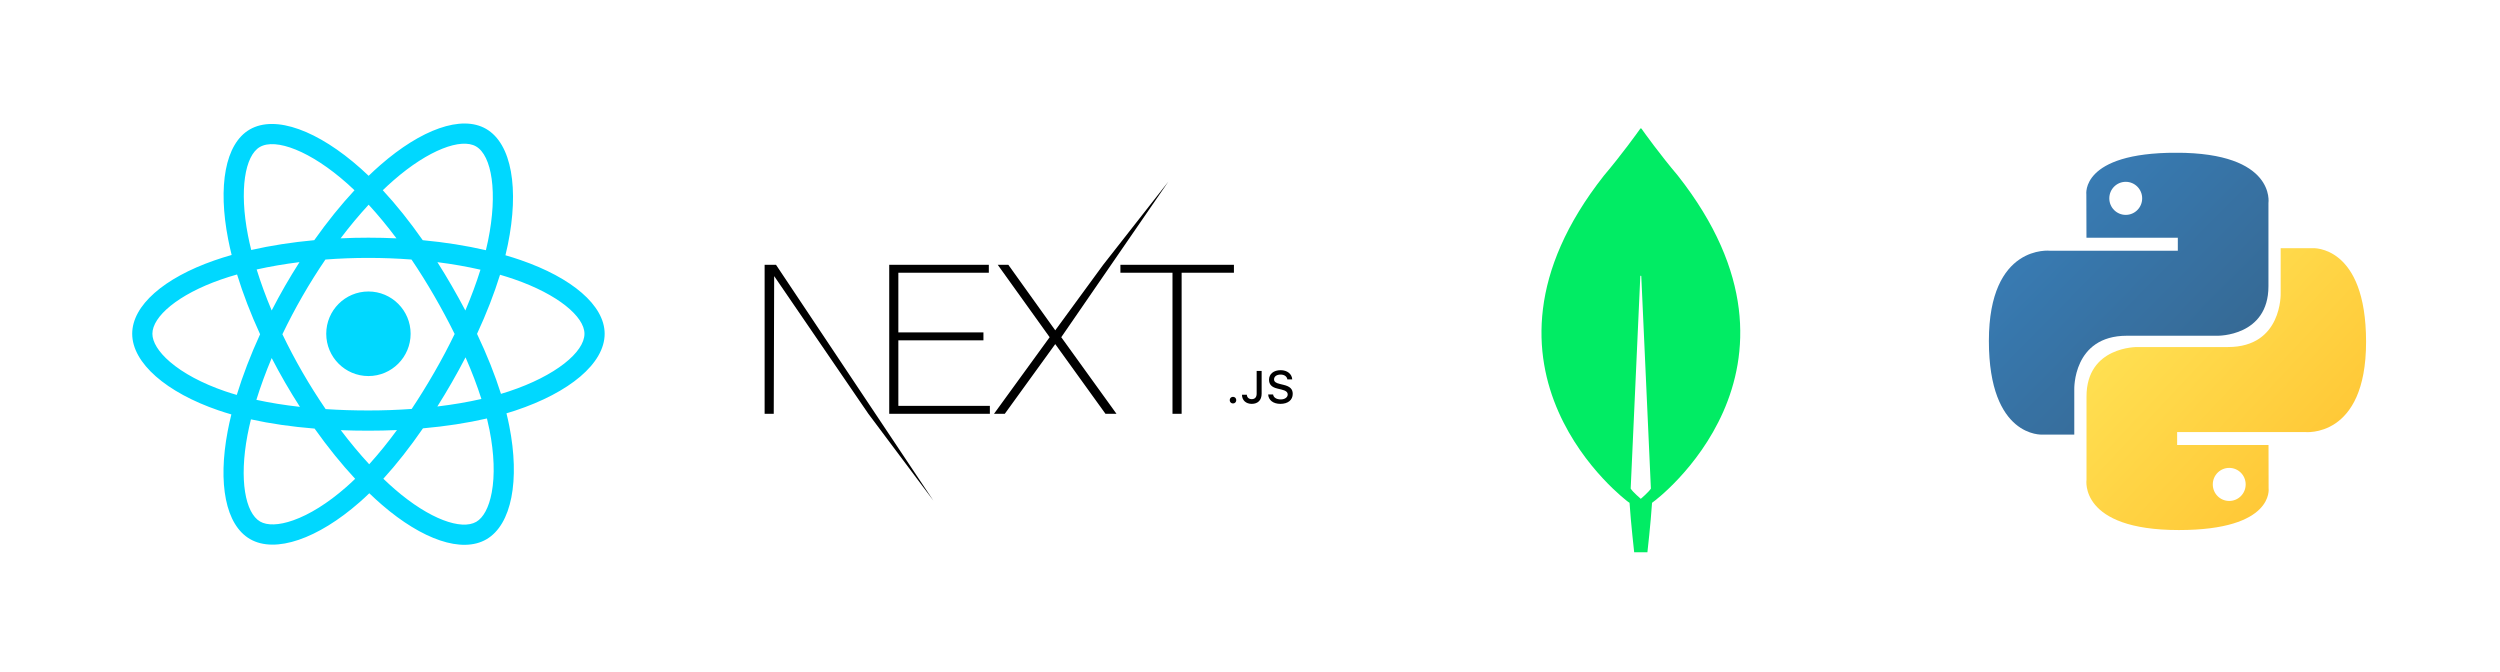 <svg xmlns="http://www.w3.org/2000/svg" xmlns:xlink="http://www.w3.org/1999/xlink" width="725" zoomAndPan="magnify" viewBox="0 0 543.75 146.25" height="195" preserveAspectRatio="xMidYMid meet" version="1.0"><defs><clipPath id="f7486ba9b7"><path d="M 28.645 26 L 131.617 26 L 131.617 119 L 28.645 119 Z M 28.645 26 " clip-rule="nonzero"/></clipPath><clipPath id="07f878eeed"><path d="M 166.281 39.5 L 281.191 39.5 L 281.191 108.895 L 166.281 108.895 Z M 166.281 39.5 " clip-rule="nonzero"/></clipPath><clipPath id="fb71589a5c"><path d="M 335 27.742 L 379 27.742 L 379 120.27 L 335 120.27 Z M 335 27.742 " clip-rule="nonzero"/></clipPath><clipPath id="b979938cd5"><path d="M 432.551 33.23 L 494 33.23 L 494 95 L 432.551 95 Z M 432.551 33.23 " clip-rule="nonzero"/></clipPath><clipPath id="bae305465a"><path d="M 473.309 33.219 C 452.48 33.219 453.781 42.301 453.781 42.301 L 453.805 51.711 L 473.676 51.711 L 473.676 54.535 L 445.91 54.535 C 445.91 54.535 432.582 53.016 432.582 74.145 C 432.582 95.277 444.215 94.527 444.215 94.527 L 451.156 94.527 L 451.156 84.723 C 451.156 84.723 450.781 73.023 462.602 73.023 L 482.316 73.023 C 482.316 73.023 493.387 73.207 493.387 62.262 L 493.387 44.172 C 493.387 44.172 495.07 33.219 473.309 33.219 Z M 462.348 39.547 C 464.324 39.547 465.922 41.156 465.922 43.141 C 465.922 45.133 464.324 46.738 462.348 46.738 C 460.371 46.738 458.773 45.133 458.773 43.141 C 458.773 41.156 460.371 39.547 462.348 39.547 Z M 462.348 39.547 " clip-rule="nonzero"/></clipPath><linearGradient x1="0.004" gradientTransform="matrix(60.835, 0, 0, 61.312, 432.584, 33.22)" y1="-0.004" x2="1.028" gradientUnits="userSpaceOnUse" y2="1.012" id="7ae547d747"><stop stop-opacity="1" stop-color="rgb(21.999%, 49.399%, 72.198%)" offset="0"/><stop stop-opacity="1" stop-color="rgb(21.997%, 49.384%, 72.171%)" offset="0.125"/><stop stop-opacity="1" stop-color="rgb(21.986%, 49.269%, 71.974%)" offset="0.141"/><stop stop-opacity="1" stop-color="rgb(21.967%, 49.072%, 71.634%)" offset="0.156"/><stop stop-opacity="1" stop-color="rgb(21.948%, 48.875%, 71.294%)" offset="0.172"/><stop stop-opacity="1" stop-color="rgb(21.928%, 48.679%, 70.953%)" offset="0.188"/><stop stop-opacity="1" stop-color="rgb(21.91%, 48.482%, 70.612%)" offset="0.203"/><stop stop-opacity="1" stop-color="rgb(21.89%, 48.286%, 70.271%)" offset="0.219"/><stop stop-opacity="1" stop-color="rgb(21.87%, 48.09%, 69.931%)" offset="0.234"/><stop stop-opacity="1" stop-color="rgb(21.852%, 47.893%, 69.591%)" offset="0.25"/><stop stop-opacity="1" stop-color="rgb(21.832%, 47.696%, 69.25%)" offset="0.266"/><stop stop-opacity="1" stop-color="rgb(21.814%, 47.499%, 68.909%)" offset="0.281"/><stop stop-opacity="1" stop-color="rgb(21.794%, 47.302%, 68.568%)" offset="0.297"/><stop stop-opacity="1" stop-color="rgb(21.776%, 47.105%, 68.228%)" offset="0.312"/><stop stop-opacity="1" stop-color="rgb(21.756%, 46.909%, 67.888%)" offset="0.328"/><stop stop-opacity="1" stop-color="rgb(21.736%, 46.712%, 67.546%)" offset="0.344"/><stop stop-opacity="1" stop-color="rgb(21.718%, 46.515%, 67.206%)" offset="0.359"/><stop stop-opacity="1" stop-color="rgb(21.698%, 46.32%, 66.866%)" offset="0.375"/><stop stop-opacity="1" stop-color="rgb(21.68%, 46.123%, 66.525%)" offset="0.391"/><stop stop-opacity="1" stop-color="rgb(21.66%, 45.926%, 66.185%)" offset="0.406"/><stop stop-opacity="1" stop-color="rgb(21.642%, 45.729%, 65.843%)" offset="0.422"/><stop stop-opacity="1" stop-color="rgb(21.622%, 45.532%, 65.503%)" offset="0.438"/><stop stop-opacity="1" stop-color="rgb(21.602%, 45.335%, 65.163%)" offset="0.453"/><stop stop-opacity="1" stop-color="rgb(21.584%, 45.139%, 64.822%)" offset="0.469"/><stop stop-opacity="1" stop-color="rgb(21.564%, 44.942%, 64.482%)" offset="0.484"/><stop stop-opacity="1" stop-color="rgb(21.545%, 44.745%, 64.14%)" offset="0.494"/><stop stop-opacity="1" stop-color="rgb(21.536%, 44.647%, 63.971%)" offset="0.5"/><stop stop-opacity="1" stop-color="rgb(21.526%, 44.548%, 63.8%)" offset="0.506"/><stop stop-opacity="1" stop-color="rgb(21.516%, 44.45%, 63.631%)" offset="0.516"/><stop stop-opacity="1" stop-color="rgb(21.506%, 44.353%, 63.46%)" offset="0.531"/><stop stop-opacity="1" stop-color="rgb(21.487%, 44.156%, 63.12%)" offset="0.547"/><stop stop-opacity="1" stop-color="rgb(21.468%, 43.959%, 62.778%)" offset="0.562"/><stop stop-opacity="1" stop-color="rgb(21.449%, 43.762%, 62.437%)" offset="0.578"/><stop stop-opacity="1" stop-color="rgb(21.429%, 43.565%, 62.097%)" offset="0.594"/><stop stop-opacity="1" stop-color="rgb(21.411%, 43.369%, 61.757%)" offset="0.609"/><stop stop-opacity="1" stop-color="rgb(21.391%, 43.172%, 61.417%)" offset="0.625"/><stop stop-opacity="1" stop-color="rgb(21.371%, 42.975%, 61.075%)" offset="0.641"/><stop stop-opacity="1" stop-color="rgb(21.353%, 42.778%, 60.735%)" offset="0.656"/><stop stop-opacity="1" stop-color="rgb(21.333%, 42.583%, 60.394%)" offset="0.672"/><stop stop-opacity="1" stop-color="rgb(21.315%, 42.386%, 60.054%)" offset="0.688"/><stop stop-opacity="1" stop-color="rgb(21.295%, 42.189%, 59.714%)" offset="0.703"/><stop stop-opacity="1" stop-color="rgb(21.277%, 41.992%, 59.372%)" offset="0.719"/><stop stop-opacity="1" stop-color="rgb(21.257%, 41.795%, 59.032%)" offset="0.734"/><stop stop-opacity="1" stop-color="rgb(21.237%, 41.599%, 58.691%)" offset="0.75"/><stop stop-opacity="1" stop-color="rgb(21.219%, 41.402%, 58.351%)" offset="0.766"/><stop stop-opacity="1" stop-color="rgb(21.204%, 41.251%, 58.09%)" offset="0.781"/><stop stop-opacity="1" stop-color="rgb(21.199%, 41.199%, 57.999%)" offset="0.812"/><stop stop-opacity="1" stop-color="rgb(21.199%, 41.199%, 57.999%)" offset="0.875"/><stop stop-opacity="1" stop-color="rgb(21.199%, 41.199%, 57.999%)" offset="1"/></linearGradient><clipPath id="7234705ac8"><path d="M 453 53 L 514.629 53 L 514.629 115.309 L 453 115.309 Z M 453 53 " clip-rule="nonzero"/></clipPath><clipPath id="fdbb4761ea"><path d="M 473.898 115.285 C 494.727 115.285 493.422 106.203 493.422 106.203 L 493.402 96.793 L 473.527 96.793 L 473.527 93.969 L 501.293 93.969 C 501.293 93.969 514.621 95.488 514.621 74.359 C 514.621 53.227 502.988 53.977 502.988 53.977 L 496.047 53.977 L 496.047 63.781 C 496.047 63.781 496.422 75.48 484.602 75.48 L 464.887 75.48 C 464.887 75.48 453.816 75.301 453.816 86.242 L 453.816 104.336 C 453.816 104.336 452.133 115.285 473.898 115.285 Z M 484.855 108.957 C 482.879 108.957 481.281 107.348 481.281 105.363 C 481.281 103.371 482.879 101.766 484.855 101.766 C 486.836 101.766 488.434 103.371 488.434 105.363 C 488.434 107.348 486.836 108.957 484.855 108.957 Z M 484.855 108.957 " clip-rule="nonzero"/></clipPath><linearGradient x1="-0.033" gradientTransform="matrix(60.837, 0, 0, 61.312, 453.785, 53.974)" y1="-0.006" x2="1.014" gradientUnits="userSpaceOnUse" y2="0.985" id="bbd5d8da54"><stop stop-opacity="1" stop-color="rgb(100%, 87.799%, 32.199%)" offset="0"/><stop stop-opacity="1" stop-color="rgb(100%, 87.799%, 32.199%)" offset="0.125"/><stop stop-opacity="1" stop-color="rgb(100%, 87.799%, 32.199%)" offset="0.188"/><stop stop-opacity="1" stop-color="rgb(100%, 87.759%, 32.153%)" offset="0.219"/><stop stop-opacity="1" stop-color="rgb(100%, 87.59%, 31.96%)" offset="0.234"/><stop stop-opacity="1" stop-color="rgb(100%, 87.332%, 31.662%)" offset="0.25"/><stop stop-opacity="1" stop-color="rgb(100%, 87.074%, 31.366%)" offset="0.266"/><stop stop-opacity="1" stop-color="rgb(100%, 86.816%, 31.068%)" offset="0.281"/><stop stop-opacity="1" stop-color="rgb(100%, 86.559%, 30.772%)" offset="0.297"/><stop stop-opacity="1" stop-color="rgb(100%, 86.301%, 30.475%)" offset="0.312"/><stop stop-opacity="1" stop-color="rgb(100%, 86.043%, 30.177%)" offset="0.328"/><stop stop-opacity="1" stop-color="rgb(100%, 85.783%, 29.881%)" offset="0.344"/><stop stop-opacity="1" stop-color="rgb(100%, 85.526%, 29.584%)" offset="0.359"/><stop stop-opacity="1" stop-color="rgb(100%, 85.268%, 29.288%)" offset="0.375"/><stop stop-opacity="1" stop-color="rgb(100%, 85.01%, 28.99%)" offset="0.391"/><stop stop-opacity="1" stop-color="rgb(100%, 84.752%, 28.694%)" offset="0.406"/><stop stop-opacity="1" stop-color="rgb(100%, 84.494%, 28.397%)" offset="0.422"/><stop stop-opacity="1" stop-color="rgb(100%, 84.236%, 28.101%)" offset="0.438"/><stop stop-opacity="1" stop-color="rgb(100%, 83.978%, 27.803%)" offset="0.453"/><stop stop-opacity="1" stop-color="rgb(100%, 83.72%, 27.507%)" offset="0.469"/><stop stop-opacity="1" stop-color="rgb(100%, 83.461%, 27.209%)" offset="0.483"/><stop stop-opacity="1" stop-color="rgb(100%, 83.333%, 27.061%)" offset="0.484"/><stop stop-opacity="1" stop-color="rgb(100%, 83.203%, 26.912%)" offset="0.5"/><stop stop-opacity="1" stop-color="rgb(100%, 82.945%, 26.616%)" offset="0.516"/><stop stop-opacity="1" stop-color="rgb(100%, 82.687%, 26.318%)" offset="0.517"/><stop stop-opacity="1" stop-color="rgb(100%, 82.559%, 26.17%)" offset="0.531"/><stop stop-opacity="1" stop-color="rgb(100%, 82.43%, 26.022%)" offset="0.547"/><stop stop-opacity="1" stop-color="rgb(100%, 82.172%, 25.725%)" offset="0.562"/><stop stop-opacity="1" stop-color="rgb(100%, 81.914%, 25.429%)" offset="0.578"/><stop stop-opacity="1" stop-color="rgb(100%, 81.656%, 25.131%)" offset="0.594"/><stop stop-opacity="1" stop-color="rgb(100%, 81.398%, 24.835%)" offset="0.609"/><stop stop-opacity="1" stop-color="rgb(100%, 81.139%, 24.538%)" offset="0.625"/><stop stop-opacity="1" stop-color="rgb(100%, 80.881%, 24.24%)" offset="0.641"/><stop stop-opacity="1" stop-color="rgb(100%, 80.623%, 23.944%)" offset="0.656"/><stop stop-opacity="1" stop-color="rgb(100%, 80.365%, 23.647%)" offset="0.672"/><stop stop-opacity="1" stop-color="rgb(100%, 80.107%, 23.351%)" offset="0.688"/><stop stop-opacity="1" stop-color="rgb(100%, 79.849%, 23.053%)" offset="0.703"/><stop stop-opacity="1" stop-color="rgb(100%, 79.591%, 22.757%)" offset="0.719"/><stop stop-opacity="1" stop-color="rgb(100%, 79.333%, 22.459%)" offset="0.734"/><stop stop-opacity="1" stop-color="rgb(100%, 79.076%, 22.163%)" offset="0.75"/><stop stop-opacity="1" stop-color="rgb(100%, 78.816%, 21.866%)" offset="0.766"/><stop stop-opacity="1" stop-color="rgb(100%, 78.558%, 21.568%)" offset="0.781"/><stop stop-opacity="1" stop-color="rgb(100%, 78.3%, 21.272%)" offset="0.797"/><stop stop-opacity="1" stop-color="rgb(100%, 78.043%, 20.975%)" offset="0.812"/><stop stop-opacity="1" stop-color="rgb(100%, 77.785%, 20.679%)" offset="0.828"/><stop stop-opacity="1" stop-color="rgb(100%, 77.527%, 20.381%)" offset="0.844"/><stop stop-opacity="1" stop-color="rgb(100%, 77.269%, 20.085%)" offset="0.859"/><stop stop-opacity="1" stop-color="rgb(100%, 77.011%, 19.788%)" offset="0.875"/><stop stop-opacity="1" stop-color="rgb(100%, 76.753%, 19.492%)" offset="0.891"/><stop stop-opacity="1" stop-color="rgb(100%, 76.561%, 19.27%)" offset="0.906"/><stop stop-opacity="1" stop-color="rgb(100%, 76.5%, 19.199%)" offset="0.938"/><stop stop-opacity="1" stop-color="rgb(100%, 76.5%, 19.199%)" offset="1"/></linearGradient></defs><g clip-path="url(#f7486ba9b7)"><path fill="#00d8ff" d="M 113.238 56.566 C 112.176 56.195 111.07 55.848 109.934 55.52 C 110.121 54.754 110.293 54 110.445 53.258 C 112.945 41.074 111.312 31.262 105.723 28.031 C 100.359 24.934 91.594 28.164 82.738 35.887 C 81.887 36.629 81.031 37.414 80.18 38.238 C 79.609 37.695 79.043 37.168 78.477 36.664 C 69.199 28.406 59.895 24.926 54.312 28.164 C 48.957 31.273 47.371 40.5 49.625 52.043 C 49.84 53.16 50.098 54.297 50.383 55.457 C 49.066 55.832 47.797 56.23 46.582 56.656 C 35.699 60.457 28.754 66.414 28.754 72.594 C 28.754 78.977 36.211 85.383 47.543 89.262 C 48.438 89.57 49.367 89.859 50.32 90.133 C 50.012 91.383 49.742 92.609 49.516 93.809 C 47.367 105.156 49.043 114.164 54.387 117.25 C 59.902 120.438 69.16 117.16 78.176 109.262 C 78.891 108.641 79.605 107.977 80.32 107.285 C 81.254 108.176 82.18 109.027 83.098 109.82 C 91.832 117.352 100.461 120.395 105.793 117.301 C 111.305 114.102 113.098 104.422 110.77 92.652 C 110.594 91.75 110.387 90.832 110.156 89.898 C 110.809 89.707 111.445 89.504 112.066 89.301 C 123.848 85.387 131.512 79.066 131.512 72.594 C 131.512 66.391 124.34 60.395 113.238 56.566 Z M 110.688 85.125 C 110.125 85.309 109.547 85.488 108.961 85.664 C 107.66 81.539 105.906 77.148 103.754 72.617 C 105.805 68.191 107.492 63.859 108.758 59.758 C 109.809 60.062 110.828 60.387 111.812 60.727 C 121.32 64.008 127.121 68.859 127.121 72.594 C 127.121 76.574 120.859 81.746 110.688 85.125 Z M 106.465 93.504 C 107.496 98.711 107.641 103.418 106.957 107.098 C 106.348 110.406 105.117 112.609 103.594 113.492 C 100.355 115.371 93.43 112.93 85.965 106.488 C 85.105 105.746 84.242 104.957 83.379 104.125 C 86.273 100.949 89.168 97.262 91.992 93.164 C 96.957 92.723 101.652 92 105.91 91.016 C 106.117 91.863 106.305 92.691 106.465 93.504 Z M 63.789 113.164 C 60.625 114.289 58.102 114.32 56.578 113.438 C 53.34 111.562 51.992 104.332 53.828 94.629 C 54.039 93.52 54.289 92.379 54.578 91.211 C 58.789 92.145 63.449 92.816 68.426 93.219 C 71.27 97.23 74.25 100.914 77.246 104.141 C 76.594 104.777 75.938 105.379 75.289 105.949 C 71.305 109.445 67.309 111.922 63.789 113.164 Z M 48.965 85.102 C 43.953 83.383 39.816 81.152 36.98 78.715 C 34.43 76.531 33.145 74.359 33.145 72.594 C 33.145 68.848 38.723 64.062 48.027 60.809 C 49.156 60.414 50.336 60.043 51.562 59.695 C 52.852 63.887 54.535 68.27 56.57 72.699 C 54.512 77.199 52.801 81.652 51.5 85.895 C 50.625 85.645 49.781 85.379 48.965 85.102 Z M 53.934 51.199 C 52.004 41.309 53.285 33.844 56.512 31.973 C 59.949 29.977 67.551 32.82 75.562 39.953 C 76.074 40.41 76.59 40.887 77.105 41.379 C 74.121 44.594 71.172 48.25 68.352 52.238 C 63.52 52.688 58.895 53.406 54.641 54.371 C 54.371 53.293 54.137 52.234 53.934 51.199 Z M 98.254 62.168 C 97.242 60.41 96.195 58.691 95.133 57.02 C 98.414 57.434 101.551 57.984 104.5 58.66 C 103.617 61.504 102.516 64.48 101.215 67.531 C 100.281 65.754 99.297 63.969 98.254 62.168 Z M 80.18 44.523 C 82.207 46.723 84.234 49.176 86.23 51.84 C 84.219 51.746 82.184 51.695 80.133 51.695 C 78.102 51.695 76.082 51.742 74.082 51.836 C 76.078 49.199 78.125 46.746 80.18 44.523 Z M 61.988 62.199 C 60.973 63.965 60.008 65.742 59.09 67.527 C 57.812 64.488 56.719 61.5 55.824 58.613 C 58.758 57.957 61.883 57.418 65.141 57.012 C 64.062 58.699 63.008 60.43 61.988 62.199 Z M 65.234 88.492 C 61.867 88.117 58.695 87.605 55.762 86.965 C 56.672 84.031 57.789 80.98 59.094 77.875 C 60.016 79.656 60.984 81.434 62.008 83.203 C 63.047 85.008 64.129 86.77 65.234 88.492 Z M 80.301 100.977 C 78.223 98.727 76.148 96.234 74.121 93.559 C 76.086 93.637 78.094 93.676 80.133 93.676 C 82.227 93.676 84.301 93.629 86.336 93.539 C 84.336 96.266 82.312 98.758 80.301 100.977 Z M 101.254 77.719 C 102.629 80.855 103.785 83.891 104.707 86.777 C 101.727 87.457 98.508 88.004 95.121 88.414 C 96.188 86.723 97.242 84.973 98.277 83.172 C 99.324 81.355 100.316 79.531 101.254 77.719 Z M 94.469 80.977 C 92.863 83.77 91.215 86.43 89.543 88.945 C 86.496 89.164 83.344 89.277 80.133 89.277 C 76.934 89.277 73.824 89.18 70.828 88.98 C 69.086 86.434 67.402 83.766 65.805 81 C 64.215 78.246 62.75 75.465 61.422 72.699 C 62.75 69.934 64.211 67.148 65.793 64.398 C 67.379 61.641 69.051 58.98 70.777 56.449 C 73.832 56.215 76.965 56.094 80.133 56.094 C 83.316 56.094 86.449 56.219 89.504 56.449 C 91.207 58.965 92.863 61.617 94.457 64.375 C 96.066 67.164 97.551 69.93 98.887 72.641 C 97.555 75.395 96.078 78.188 94.469 80.977 Z M 103.527 31.84 C 106.969 33.828 108.309 41.852 106.145 52.371 C 106.008 53.039 105.852 53.723 105.684 54.418 C 101.418 53.43 96.789 52.699 91.945 52.242 C 89.121 48.211 86.195 44.547 83.254 41.375 C 84.047 40.613 84.836 39.887 85.621 39.203 C 93.207 32.586 100.301 29.973 103.527 31.84 Z M 80.133 63.398 C 85.199 63.398 89.309 67.512 89.309 72.594 C 89.309 77.672 85.199 81.793 80.133 81.793 C 75.066 81.793 70.957 77.672 70.957 72.594 C 70.957 67.512 75.066 63.398 80.133 63.398 Z M 80.133 63.398 " fill-opacity="1" fill-rule="nonzero"/></g><g clip-path="url(#07f878eeed)"><path fill="#000000" d="M 193.406 57.598 L 215.07 57.598 L 215.07 59.324 L 195.391 59.324 L 195.391 72.301 L 213.898 72.301 L 213.898 74.027 L 195.391 74.027 L 195.391 88.273 L 215.297 88.273 L 215.297 89.996 L 193.406 89.996 Z M 217.012 57.598 L 219.316 57.598 L 229.516 71.848 L 239.941 57.598 L 254.121 39.5 L 230.824 73.344 L 242.832 89.996 L 240.438 89.996 L 229.516 74.84 L 218.547 89.996 L 216.199 89.996 L 228.297 73.344 Z M 243.688 59.324 L 243.688 57.598 L 268.379 57.598 L 268.379 59.324 L 257.004 59.324 L 257.004 89.996 L 255.016 89.996 L 255.016 59.324 Z M 166.305 57.598 L 168.785 57.598 L 203.016 108.891 L 188.871 90 L 168.383 60.051 L 168.289 90 L 166.305 90 Z M 268.176 87.754 C 267.77 87.754 267.465 87.438 267.465 87.031 C 267.465 86.625 267.77 86.309 268.176 86.309 C 268.586 86.309 268.887 86.625 268.887 87.031 C 268.887 87.438 268.586 87.754 268.176 87.754 Z M 270.129 85.852 L 271.191 85.852 C 271.203 86.43 271.625 86.816 272.242 86.816 C 272.934 86.816 273.324 86.402 273.324 85.621 L 273.324 80.684 L 274.406 80.684 L 274.406 85.625 C 274.406 87.031 273.594 87.84 272.254 87.84 C 270.992 87.84 270.129 87.055 270.129 85.852 Z M 275.824 85.789 L 276.895 85.789 C 276.984 86.457 277.633 86.875 278.566 86.875 C 279.434 86.875 280.074 86.426 280.074 85.805 C 280.074 85.273 279.668 84.953 278.746 84.734 L 277.848 84.516 C 276.586 84.223 276.012 83.613 276.012 82.586 C 276.012 81.34 277.027 80.512 278.547 80.512 C 279.961 80.512 280.996 81.34 281.059 82.516 L 280.004 82.516 C 279.902 81.871 279.344 81.469 278.531 81.469 C 277.676 81.469 277.105 81.883 277.105 82.512 C 277.105 83.012 277.473 83.297 278.383 83.512 L 279.148 83.699 C 280.578 84.035 281.168 84.617 281.168 85.664 C 281.168 87 280.137 87.84 278.484 87.84 C 276.938 87.84 275.898 87.043 275.824 85.789 Z M 275.824 85.789 " fill-opacity="1" fill-rule="nonzero"/></g><g clip-path="url(#fb71589a5c)"><path fill="#01ec64" d="M 364.934 38.199 C 361.047 33.609 357.699 28.945 357.016 27.977 C 357 27.961 356.98 27.945 356.961 27.938 C 356.938 27.926 356.914 27.922 356.891 27.922 C 356.867 27.922 356.844 27.926 356.82 27.938 C 356.801 27.945 356.781 27.961 356.766 27.977 C 356.082 28.945 352.734 33.609 348.848 38.199 C 315.492 80.559 354.102 109.145 354.102 109.145 L 354.426 109.359 C 354.715 113.77 355.434 120.121 355.434 120.121 L 358.312 120.121 C 358.312 120.121 359.031 113.805 359.32 109.359 L 359.645 109.109 C 359.68 109.145 398.289 80.559 364.934 38.199 Z M 356.871 108.496 C 356.871 108.496 355.145 107.027 354.676 106.273 L 354.676 106.203 L 356.766 60.078 C 356.766 59.934 356.98 59.934 356.98 60.078 L 359.066 106.203 L 359.066 106.273 C 358.602 107.027 356.871 108.496 356.871 108.496 Z M 356.871 108.496 " fill-opacity="1" fill-rule="nonzero"/></g><g clip-path="url(#b979938cd5)"><g clip-path="url(#bae305465a)"><path fill="url(#7ae547d747)" d="M 432.582 33.23 L 432.582 95.277 L 495.07 95.277 L 495.07 33.23 Z M 432.582 33.23 " fill-rule="nonzero"/></g></g><g clip-path="url(#7234705ac8)"><g clip-path="url(#fdbb4761ea)"><path fill="url(#bbd5d8da54)" d="M 452.133 53.227 L 452.133 115.285 L 514.621 115.285 L 514.621 53.227 Z M 452.133 53.227 " fill-rule="nonzero"/></g></g></svg>